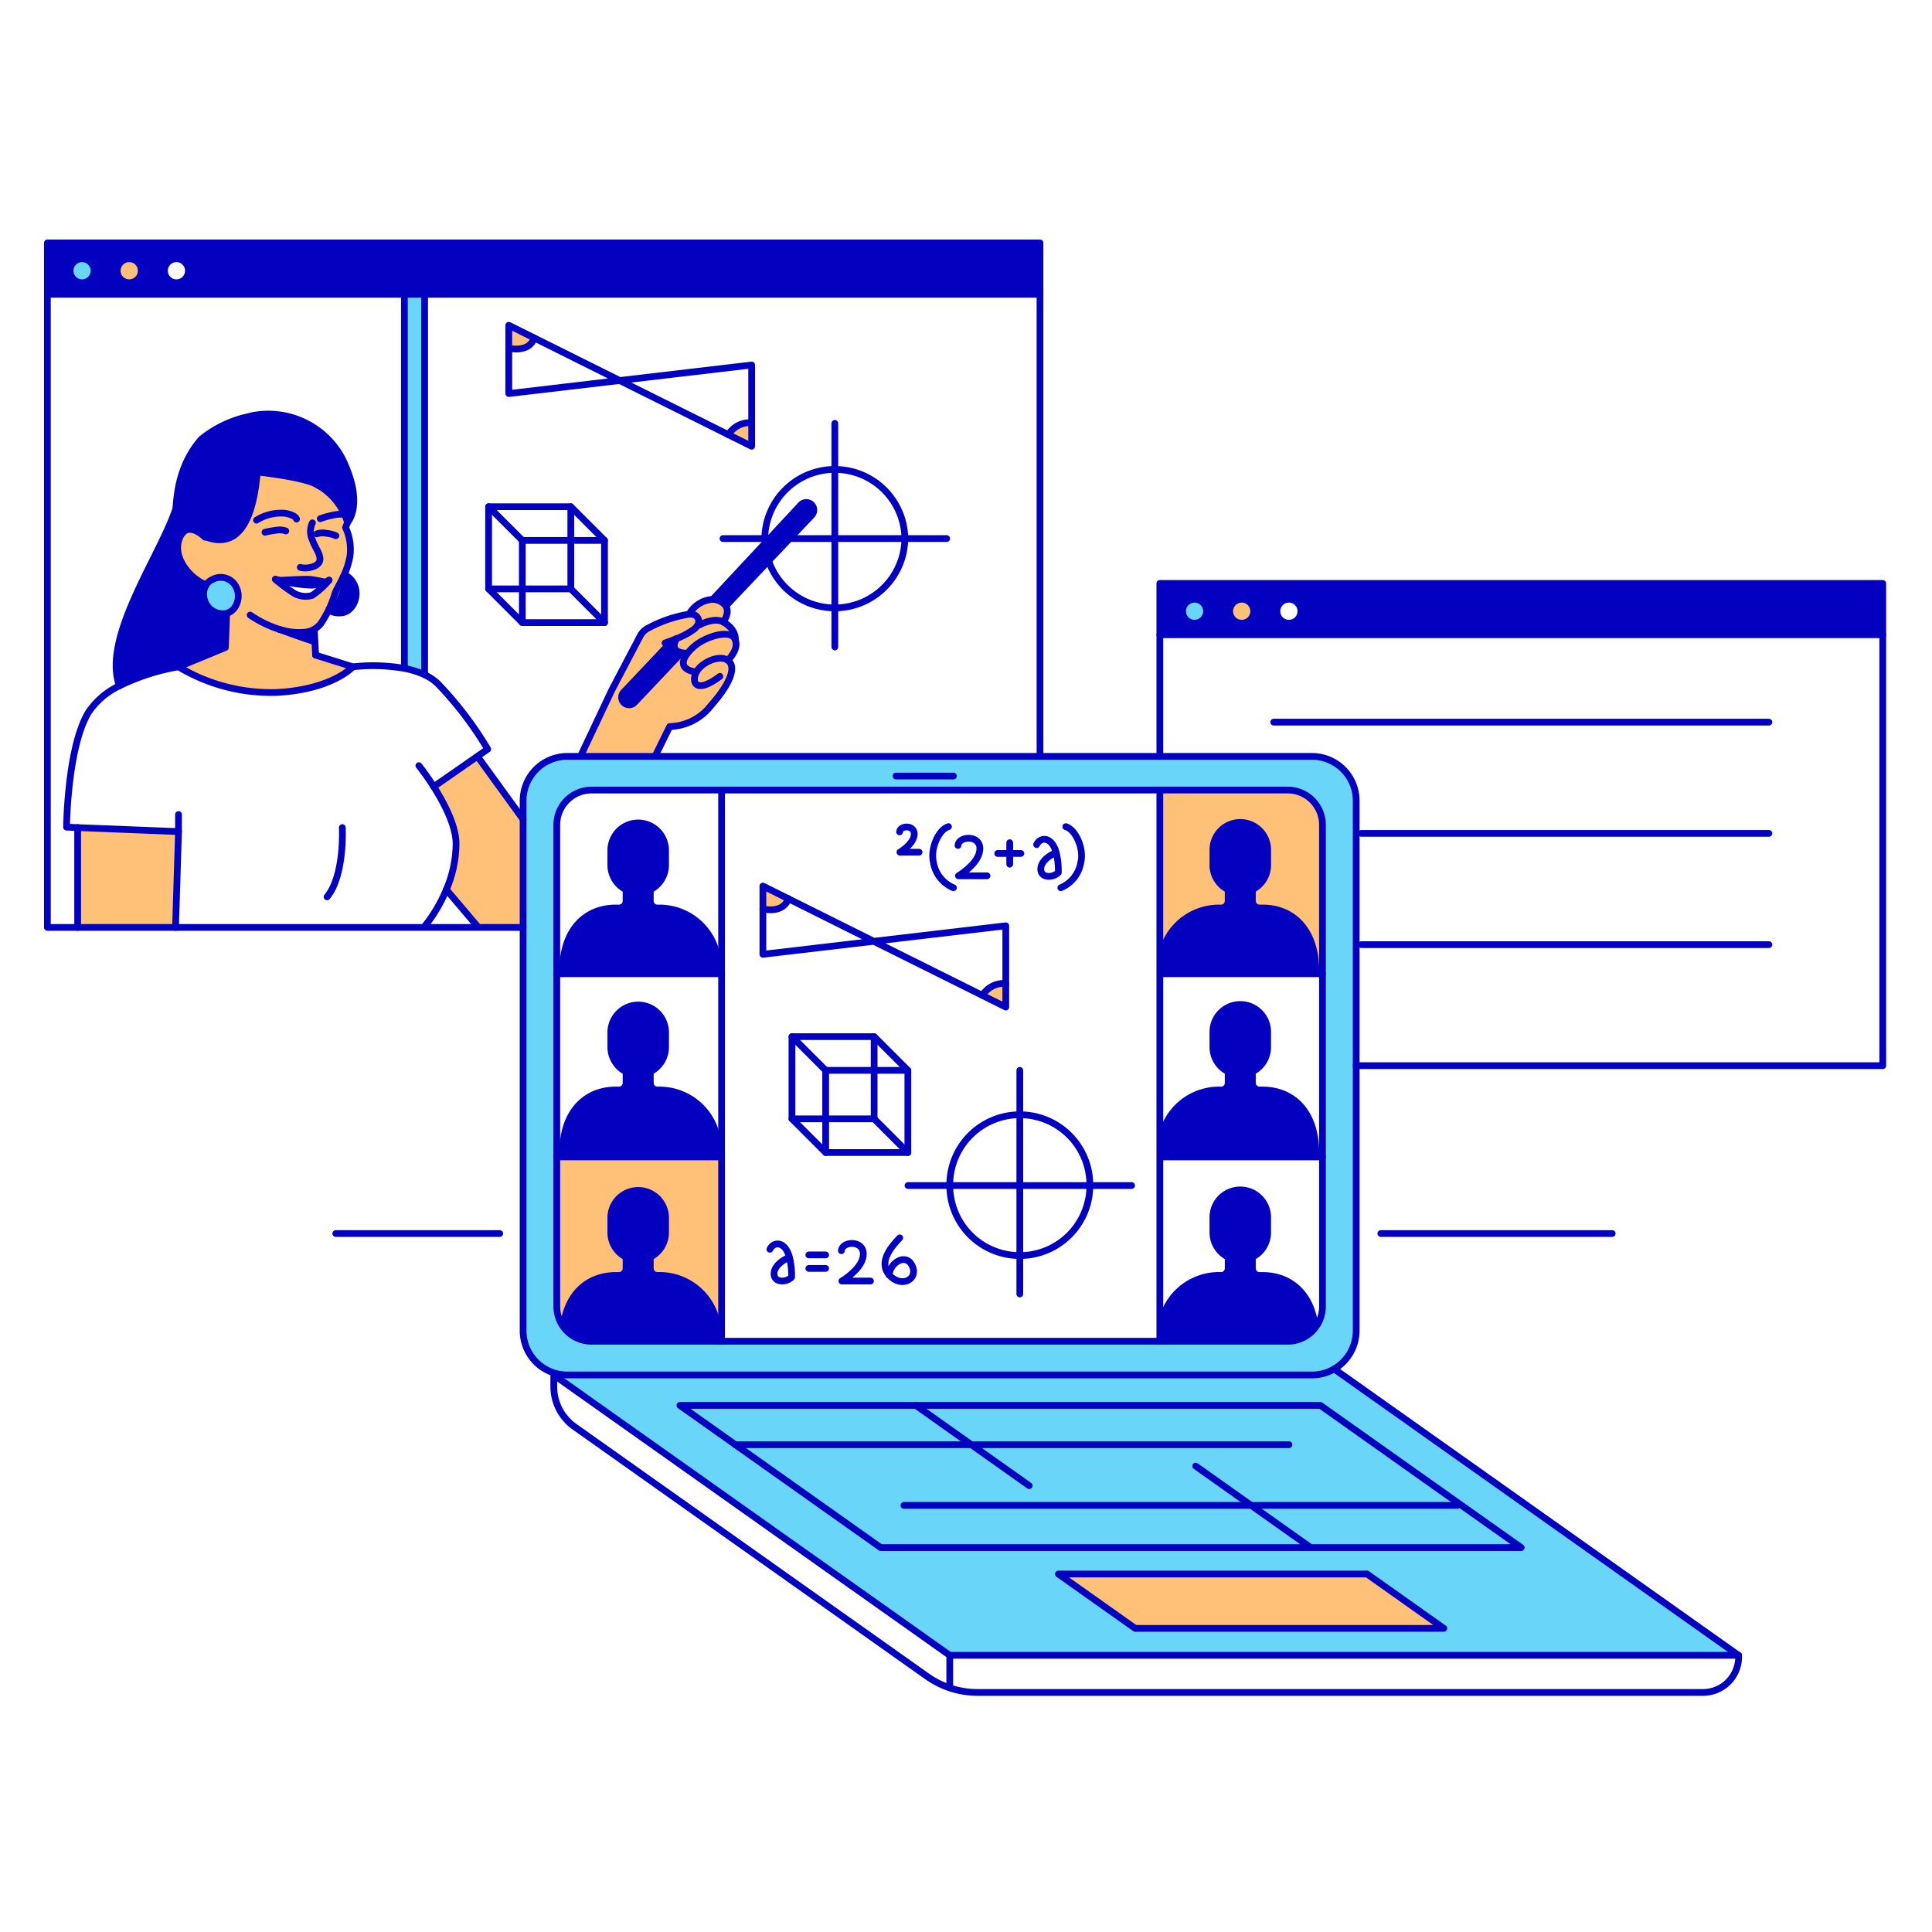<svg xmlns="http://www.w3.org/2000/svg" viewBox="0 0 250 250"><g transform="matrix(0.625,0,0,0.625,0,0)"><g transform="matrix(2,0,0,2,0,0)"><defs><style>.a{fill:#0400BF;}.b{fill:#69D6F9;}.c{fill:#FFC077;}.d{fill:none;stroke:#0400BF;stroke-linecap:round;stroke-linejoin:round;stroke-width:0.698px;}</style></defs><path class="a" d="M194.9,60.4V65.71H120.066V60.4Zm-60.237,2.875a1.241,1.241,0,1,0-1.242,1.242A1.239,1.239,0,0,0,134.667,63.271Zm-4.885,0a1.241,1.241,0,1,0-1.243,1.242A1.24,1.24,0,0,0,129.782,63.271Zm-4.886,0a1.241,1.241,0,1,0-1.242,1.242A1.24,1.24,0,0,0,124.9,63.271Z"></path><path class="b" d="M179.978,171.359H98.318l-10.27-7.272L57.327,142.335l.046-.206a4.589,4.589,0,0,0,1.361.206h77.071a4.575,4.575,0,0,0,2.307-.621Zm-44.47-11.153h21.965l-6.453-4.568-14.332-10.152h-66.3l5.744,4.069,15.041,10.651Zm-17.916,8.362h31.872l-7.946-5.626H109.566l7.946,5.626Z"></path><polygon class="b" points="157.473 160.206 135.508 160.206 135.508 160.077 129.52 155.837 150.881 155.837 151.02 155.638 157.473 160.206"></polygon><polygon class="b" points="100.555 149.555 94.811 145.486 136.688 145.486 151.02 155.638 150.881 155.837 129.52 155.837 135.508 160.077 135.508 160.206 91.168 160.206 76.127 149.555 100.555 149.555"></polygon><polygon class="c" points="149.464 168.568 117.592 168.568 117.512 168.568 109.566 162.942 141.438 162.942 141.518 162.942 149.464 168.568"></polygon><path class="b" d="M140.391,110.317v27.436a4.582,4.582,0,0,1-4.586,4.582H58.734a4.579,4.579,0,0,1-4.582-4.582V82.884A4.584,4.584,0,0,1,58.734,78.3h77.071a4.584,4.584,0,0,1,4.586,4.586Zm-3.49,24.93V85.386a3.6,3.6,0,0,0-3.6-3.6H61.239a3.6,3.6,0,0,0-3.6,3.6v49.861a3.6,3.6,0,0,0,3.6,3.6H133.3a3.6,3.6,0,0,0,3.6-3.6Z"></path><path class="c" d="M136.9,85.386V100.8h-.684v-.259c0-4.4-2.478-6.55-5.507-6.55h-.324a.739.739,0,0,1-.74-.736V92.093a2.834,2.834,0,0,0,1.581-2.54V87.975a2.834,2.834,0,0,0-5.668,0v1.578a2.834,2.834,0,0,0,1.581,2.54v1.166a.74.74,0,0,1-.216.52A.748.748,0,0,1,126.4,94a6.068,6.068,0,0,0-6.264,6.411h-.07V81.788H133.3A3.6,3.6,0,0,1,136.9,85.386Z"></path><path class="a" d="M136.133,137.247l.154.011a3.594,3.594,0,0,1-2.984,1.587H120.066v-.4h.07a6.068,6.068,0,0,1,6.264-6.411.737.737,0,0,0,.74-.736v-1.166a2.833,2.833,0,0,1-1.581-2.54v-1.577a2.834,2.834,0,0,1,5.668,0v1.577a2.833,2.833,0,0,1-1.581,2.54V131.3a.739.739,0,0,0,.74.736h.324C133.415,132.033,135.679,133.75,136.133,137.247Z"></path><path class="a" d="M136.217,119.39v.373H120.066v-.513h.07a6.068,6.068,0,0,1,6.264-6.41.744.744,0,0,0,.524-.217.736.736,0,0,0,.216-.52v-1.165a2.834,2.834,0,0,1-1.581-2.541V106.82a2.834,2.834,0,0,1,5.668,0V108.4a2.834,2.834,0,0,1-1.581,2.541V112.1a.74.74,0,0,0,.74.737h.324C133.739,112.84,136.217,114.993,136.217,119.39Z"></path><path class="a" d="M136.217,100.545v.259H120.066v-.4h.07A6.068,6.068,0,0,1,126.4,94a.748.748,0,0,0,.524-.216.74.74,0,0,0,.216-.52V92.093a2.834,2.834,0,0,1-1.581-2.54V87.975a2.834,2.834,0,0,1,5.668,0v1.578a2.834,2.834,0,0,1-1.581,2.54v1.166a.739.739,0,0,0,.74.736h.324C133.739,94,136.217,96.148,136.217,100.545Z"></path><path class="c" d="M128.539,62.032a1.241,1.241,0,1,1-1.238,1.239A1.24,1.24,0,0,1,128.539,62.032Z"></path><path class="b" d="M123.654,62.032a1.241,1.241,0,1,1-1.239,1.239A1.24,1.24,0,0,1,123.654,62.032Z"></path><path class="a" d="M107.66,25.149v5.315H4.9V25.149ZM19.505,28.025a1.241,1.241,0,1,0-1.242,1.242A1.24,1.24,0,0,0,19.505,28.025Zm-4.885,0a1.241,1.241,0,1,0-1.243,1.242A1.24,1.24,0,0,0,14.62,28.025Zm-4.886,0a1.241,1.241,0,1,0-1.242,1.242A1.24,1.24,0,0,0,9.734,28.025Z"></path><path class="c" d="M104.118,101.812v2.439l-2.415-1.2A2.586,2.586,0,0,1,104.118,101.812Z"></path><polygon class="b" points="94.811 145.486 100.555 149.555 76.127 149.555 70.383 145.486 94.811 145.486"></polygon><path class="a" d="M83.923,52.167a.777.777,0,0,1,.115,1.155l-2.2,2.324-2.275,2.4-4.278,4.523-.252.035a1.519,1.519,0,0,0-.335-.276,1.864,1.864,0,0,0-.91-.286v-.007L79.6,55.81l3.3-3.542a.774.774,0,0,1,.569-.248A.782.782,0,0,1,83.923,52.167Z"></path><path class="c" d="M78.974,91.723,81.6,93.032c-.513,1.595-2.628,1.071-2.628,1.071Z"></path><path class="c" d="M77.812,43.76V46.2L75.4,45A2.586,2.586,0,0,1,77.812,43.76Z"></path><path class="c" d="M76.123,66.251c.377,1.044-.785,2.1-.785,2.1-.89-.611-2.722.223-3.249,1.221-1.6-.216-1.56-1.05-1-1.835a4.984,4.984,0,0,1,1.406-1.274C73.747,65.71,75.746,65.208,76.123,66.251Z"></path><path class="c" d="M74.867,64.384c1.424.807,1.256,1.867,1.256,1.867-.377-1.043-2.376-.541-3.629.21a4.984,4.984,0,0,0-1.406,1.274l-.182-.123a2.236,2.236,0,0,1-.433-.066c-1.179-.293-.478-1.361-.429-1.438l0,0a7.859,7.859,0,0,0,1.769-.946,1.587,1.587,0,0,0,.394-.443l.115.017S73.914,63.843,74.867,64.384Z"></path><path class="c" d="M72.089,69.57c.527-1,2.359-1.832,3.249-1.221s.387,2.275-1.72,4.662a5.589,5.589,0,0,1-4.289,2.2l-1.5,3.047V78.3H60.109V78.26l3.221-6.823,2.99-5.7a1.96,1.96,0,0,1,.8-.729,13.419,13.419,0,0,1,4.219-1.431,1.438,1.438,0,0,1,.475.049.724.724,0,0,1,.394,1.089,1.587,1.587,0,0,1-.394.443,7.859,7.859,0,0,1-1.769.946l0,0c-.192.077-.373.15-.534.21l.028.076-4.983,5.27a.774.774,0,0,0,.115,1.152.786.786,0,0,0,.457.146.777.777,0,0,0,.569-.248l4.652-4.92.125-.248a2.236,2.236,0,0,0,.433.066l.181.123C70.529,68.52,70.491,69.354,72.089,69.57Z"></path><path class="c" d="M75.034,62.608c.653.754-.167,1.776-.167,1.776-.953-.541-2.541.349-2.541.349l-.115-.017a.724.724,0,0,0-.394-1.089,1.438,1.438,0,0,0-.475-.049v0a3.011,3.011,0,0,1,2.447-1.529,1.864,1.864,0,0,1,.91.286A1.519,1.519,0,0,1,75.034,62.608Z"></path><path class="a" d="M74.7,138.444v.4H61.239a3.584,3.584,0,0,1-2.966-1.563l.052-.035c.454-3.5,2.719-5.214,5.42-5.214h.328a.736.736,0,0,0,.736-.736v-1.166a2.829,2.829,0,0,1-1.577-2.54v-1.577a2.834,2.834,0,1,1,5.667,0v1.577a2.832,2.832,0,0,1-1.58,2.54V131.3a.737.737,0,0,0,.736.736,6.069,6.069,0,0,1,6.268,6.411Z"></path><path class="c" d="M74.7,119.763v18.681h-.376a6.069,6.069,0,0,0-6.268-6.411.737.737,0,0,1-.736-.736v-1.166a2.832,2.832,0,0,0,1.58-2.54v-1.577a2.834,2.834,0,0,0-5.667,0v1.577a2.829,2.829,0,0,0,1.577,2.54V131.3a.736.736,0,0,1-.736.736h-.328c-2.7,0-4.966,1.717-5.42,5.214l-.052.035a3.574,3.574,0,0,1-.632-2.035V119.763H74.7Z"></path><path class="a" d="M74.7,119.25v.513H58.242v-.373c0-4.4,2.477-6.55,5.5-6.55h.328a.737.737,0,0,0,.736-.737v-1.165a2.831,2.831,0,0,1-1.577-2.541V106.82a2.834,2.834,0,1,1,5.667,0V108.4a2.834,2.834,0,0,1-1.58,2.541V112.1a.739.739,0,0,0,.736.737,6.069,6.069,0,0,1,6.268,6.41Z"></path><path class="a" d="M74.7,100.406v.4H58.242v-.259c0-4.4,2.477-6.55,5.5-6.55h.328a.737.737,0,0,0,.736-.736V92.093a2.831,2.831,0,0,1-1.577-2.54V87.975a2.834,2.834,0,1,1,5.667,0v1.578a2.833,2.833,0,0,1-1.58,2.54v1.166a.737.737,0,0,0,.736.736,6.069,6.069,0,0,1,6.268,6.411Z"></path><path class="a" d="M70.473,67.546l-.125.248L65.7,72.714a.777.777,0,0,1-.569.248.786.786,0,0,1-.457-.146.774.774,0,0,1-.115-1.152l4.983-5.27-.028-.076c.161-.06.342-.133.534-.21C70,66.185,69.294,67.253,70.473,67.546Z"></path><path class="c" d="M52.669,33.671,55.3,34.98c-.509,1.594-2.627,1.071-2.627,1.071Z"></path><path class="c" d="M54.152,84.82V96.009H49.427v-.116l-3.221-3.8a12.4,12.4,0,0,0,1.008-4.725c0-1.888-1.242-4.244-2.314-5.929L49.427,78.3Z"></path><path class="b" d="M43.958,30.464V69.731l-.049.1a8.908,8.908,0,0,0-2.076-.645l.031-.157V30.464Z"></path><path class="a" d="M36.661,60.5c.569,1.134-.063,2.782-1.263,2.932a2.149,2.149,0,0,1-1.246-.2,8.545,8.545,0,0,0,1.12-2.387c.147-.353.387-.737.621-1.225A2.146,2.146,0,0,1,36.661,60.5Z"></path><path class="c" d="M32.672,67.818l3.856,1.215s-2.121,2.345-7.841,2.652a18.613,18.613,0,0,1-10.208-2.652l4.858-2.007L20.186,63.76c.021,0-.415-3.48-.394-3.483.6-.077,4.826,3.675,5.171,3.179l.936.216a11.558,11.558,0,0,0,2.98,1.466l.035.011c.307.115,2.617.963,3.667,1.284H32.6l.01.192Z"></path><path class="c" d="M34.061,60.057a2.22,2.22,0,0,1-.352.206s-1.2-.262-1.641-.3c-.352-.031-2.348.067-3.116.112-.188.007-.3.014-.3.014v0a15.065,15.065,0,0,0,1.577,1.18,2.379,2.379,0,0,0,2.08.363A8.278,8.278,0,0,0,34.061,60.057Zm-15.138-4.92c.547-.6,1.308-.269,1.8.066a2.8,2.8,0,0,0,1.742.53c3.287-.216,3.981-5.126,4.187-6.871,0,0,4.506.488,5.961,1.207.139.07.279.147.415.224a6.524,6.524,0,0,1,2.953,3.779l-.035.1c-.091.262-.171.436-.171.436a5.383,5.383,0,0,1,.46,2.956,8.266,8.266,0,0,1-.694,2.153c-.311.66-.639,1.176-.834,1.651a11.548,11.548,0,0,1-1.508,3.21,2.574,2.574,0,0,1-.694.58,2.29,2.29,0,0,1-.81.275,6.32,6.32,0,0,1-2.335-.164c-.146-.035-.3-.073-.443-.118l-.035-.011a11.589,11.589,0,0,1-2.98-1.466l-1.633-.216a2.478,2.478,0,0,0,.234-2.8c-.6-.942-1.033-1.319-2.555-.645a2.105,2.105,0,0,0-.872.848l-.105.474c-1.022-.589-3.3-3.667-2.324-5.761A1.572,1.572,0,0,1,18.923,55.137Z"></path><path class="a" d="M26.645,48.844a.03.03,0,0,1,0,.018c-.216,1.874-1.005,7.388-4.945,6.84a1.56,1.56,0,0,1-.757-.332c-.454-.363-1.382-.942-2.024-.233a1.674,1.674,0,0,0-.28.436c-.977,2.094.859,3.811,1.881,4.4l.824.566a2.134,2.134,0,0,0-.056,2.059c.429,1.211,1.413,1.074,2.164,1.092l-.119,3.336-4.858,2.007A22.223,22.223,0,0,0,12.362,71c-1.811-5.032,4.149-13.341,5.807-18.23.174-.51-.039-4.244,2.694-7.325a11.643,11.643,0,0,1,4.742-2.293q.3-.078.576-.139a8.653,8.653,0,0,1,9.245,4.456c2.338,4.764.551,6.6.551,6.6a6.522,6.522,0,0,0-2.952-3.779,10.086,10.086,0,0,0-4.279-2.077C26.6,47.867,26.631,48.722,26.645,48.844Z"></path><path class="a" d="M33.025,50.293c-.136-.077-.276-.154-.416-.224-1.455-.719-5.96-1.207-5.96-1.207a.03.03,0,0,0,0-.018c-.014-.122-.045-.977,2.1-.628A10.086,10.086,0,0,1,33.025,50.293Z"></path><path class="a" d="M32.533,65.211l.066,1.222h-.018c-1.05-.321-3.36-1.169-3.667-1.284.146.045.3.083.443.118a6.318,6.318,0,0,0,2.335.164,2.284,2.284,0,0,0,.809-.275Z"></path><path class="b" d="M23.267,63.519A1.935,1.935,0,0,1,21.18,62.14a1.865,1.865,0,0,1,.168-1.6,1.3,1.3,0,0,1,.6-.527,1.775,1.775,0,0,1,2.526.816,2.1,2.1,0,0,1-.174,2.056,1.417,1.417,0,0,1-.984.631C23.3,63.515,23.285,63.519,23.267,63.519Z"></path><polygon class="c" points="18.479 86.087 18.172 96.009 8.038 96.009 8.038 85.672 18.479 86.087"></polygon><path class="c" d="M13.377,26.786a1.241,1.241,0,1,1-1.239,1.239A1.24,1.24,0,0,1,13.377,26.786Z"></path><path class="b" d="M8.492,26.786a1.241,1.241,0,1,1-1.239,1.239A1.24,1.24,0,0,1,8.492,26.786Z"></path><path class="d" d="M138.112,141.714a4.575,4.575,0,0,1-2.307.621H58.734a4.579,4.579,0,0,1-4.582-4.582V82.884A4.584,4.584,0,0,1,58.734,78.3h77.071a4.584,4.584,0,0,1,4.586,4.586v54.869A4.581,4.581,0,0,1,138.112,141.714Z"></path><path class="d" d="M74.7,138.845H61.239a3.6,3.6,0,0,1-3.6-3.6V85.386a3.6,3.6,0,0,1,3.6-3.6H133.3a3.6,3.6,0,0,1,3.6,3.6v49.861a3.6,3.6,0,0,1-3.6,3.6H74.7Z"></path><line class="d" x1="92.755" y1="80.336" x2="98.698" y2="80.336"></line><polyline class="d" points="74.699 81.788 74.699 100.406 74.699 100.804 74.699 119.25 74.699 119.763 74.699 138.444 74.699 138.845"></polyline><polyline class="d" points="120.066 81.788 120.066 100.406 120.066 100.804 120.066 119.25 120.066 119.763 120.066 138.444 120.066 138.845"></polyline><polyline class="d" points="57.641 100.804 58.242 100.804 74.699 100.804"></polyline><polyline class="d" points="57.641 119.763 58.242 119.763 74.699 119.763"></polyline><path class="d" d="M74.323,100.406A6.069,6.069,0,0,0,68.055,94a.737.737,0,0,1-.736-.736V92.093a2.833,2.833,0,0,0,1.58-2.54V87.975a2.834,2.834,0,0,0-5.667,0v1.578a2.831,2.831,0,0,0,1.577,2.54v1.166a.737.737,0,0,1-.736.736h-.328c-3.026,0-5.5,2.153-5.5,6.55"></path><path class="d" d="M74.323,119.25a6.069,6.069,0,0,0-6.268-6.41.739.739,0,0,1-.736-.737v-1.165A2.834,2.834,0,0,0,68.9,108.4V106.82a2.834,2.834,0,0,0-5.667,0V108.4a2.831,2.831,0,0,0,1.577,2.541V112.1a.737.737,0,0,1-.736.737h-.328c-3.026,0-5.5,2.153-5.5,6.55"></path><path class="d" d="M74.323,138.444a6.069,6.069,0,0,0-6.268-6.411.737.737,0,0,1-.736-.736v-1.166a2.832,2.832,0,0,0,1.58-2.54v-1.577a2.834,2.834,0,0,0-5.667,0v1.577a2.829,2.829,0,0,0,1.577,2.54V131.3a.736.736,0,0,1-.736.736h-.328c-2.7,0-4.966,1.717-5.42,5.214"></path><polyline class="d" points="136.901 100.804 136.217 100.804 120.108 100.804"></polyline><polyline class="d" points="136.901 119.763 136.217 119.763 120.108 119.763"></polyline><path class="d" d="M120.136,100.406A6.068,6.068,0,0,1,126.4,94a.748.748,0,0,0,.524-.216.74.74,0,0,0,.216-.52V92.093a2.834,2.834,0,0,1-1.581-2.54V87.975a2.834,2.834,0,0,1,5.668,0v1.578a2.834,2.834,0,0,1-1.581,2.54v1.166a.739.739,0,0,0,.74.736h.324c3.029,0,5.507,2.153,5.507,6.55"></path><path class="d" d="M120.136,119.25a6.068,6.068,0,0,1,6.264-6.41.744.744,0,0,0,.524-.217.736.736,0,0,0,.216-.52v-1.165a2.834,2.834,0,0,1-1.581-2.541V106.82a2.834,2.834,0,0,1,5.668,0V108.4a2.834,2.834,0,0,1-1.581,2.541V112.1a.74.74,0,0,0,.74.737h.324c3.029,0,5.507,2.153,5.507,6.55"></path><path class="d" d="M120.136,138.444a6.068,6.068,0,0,1,6.264-6.411.737.737,0,0,0,.74-.736v-1.166a2.833,2.833,0,0,1-1.581-2.54v-1.577a2.834,2.834,0,0,1,5.668,0v1.577a2.833,2.833,0,0,1-1.581,2.54V131.3a.739.739,0,0,0,.74.736h.324c2.7,0,4.969,1.717,5.423,5.214"></path><polyline class="d" points="120.066 78.298 120.066 65.71 120.066 60.396 194.904 60.396 194.904 65.71 194.904 110.317 140.391 110.317"></polyline><line class="d" x1="120.066" y1="65.71" x2="194.904" y2="65.71"></line><path class="d" d="M124.9,63.271a1.241,1.241,0,1,1-1.242-1.239A1.24,1.24,0,0,1,124.9,63.271Z"></path><path class="d" d="M129.782,63.271a1.241,1.241,0,1,1-1.243-1.239A1.24,1.24,0,0,1,129.782,63.271Z"></path><path class="d" d="M134.667,63.271a1.241,1.241,0,1,1-1.242-1.239A1.239,1.239,0,0,1,134.667,63.271Z"></path><polyline class="d" points="54.152 96.009 49.427 96.009 43.958 96.009 18.172 96.009 8.038 96.009 4.904 96.009 4.904 30.464 4.904 25.149 107.66 25.149 107.66 30.464 107.66 78.298"></polyline><polyline class="d" points="4.904 30.464 41.864 30.464 43.958 30.464 107.66 30.464"></polyline><path class="d" d="M9.734,28.025a1.241,1.241,0,1,1-1.242-1.239A1.241,1.241,0,0,1,9.734,28.025Z"></path><path class="d" d="M14.62,28.025a1.241,1.241,0,1,1-1.243-1.239A1.241,1.241,0,0,1,14.62,28.025Z"></path><path class="d" d="M19.505,28.025a1.241,1.241,0,1,1-1.242-1.239A1.241,1.241,0,0,1,19.505,28.025Z"></path><path class="d" d="M88.048,164.087,57.327,142.335v1.2a5.1,5.1,0,0,0,2.157,4.167l36.5,25.845a9.029,9.029,0,0,0,5.2,1.654h75.113a3.684,3.684,0,0,0,3.686-3.685v-.154"></path><polyline class="d" points="138.112 141.714 179.978 171.359 98.318 171.359"></polyline><line class="d" x1="131.851" y1="74.756" x2="183.116" y2="74.756"></line><line class="d" x1="140.925" y1="86.272" x2="183.116" y2="86.272"></line><line class="d" x1="140.925" y1="97.788" x2="183.116" y2="97.788"></line><line class="d" x1="34.759" y1="127.696" x2="51.733" y2="127.696"></line><line class="d" x1="142.942" y1="127.696" x2="166.895" y2="127.696"></line><polyline class="d" points="88.048 164.087 98.318 171.359 98.318 174.643"></polyline><polyline class="d" points="117.512 168.568 109.566 162.942 141.438 162.942"></polyline><polyline class="d" points="141.518 162.942 149.464 168.568 117.592 168.568"></polyline><polyline class="d" points="157.473 160.206 135.508 160.206 91.168 160.206 76.127 149.555 70.383 145.486 94.811 145.486 136.688 145.486 151.02 155.638 157.473 160.206"></polyline><polyline class="d" points="76.127 149.555 100.555 149.555 133.432 149.555"></polyline><polyline class="d" points="93.576 155.837 129.52 155.837 150.881 155.837"></polyline><polyline class="d" points="94.811 145.486 100.555 149.555 106.543 153.796"></polyline><polyline class="d" points="123.776 151.768 129.52 155.837 135.508 160.077"></polyline><path class="d" d="M105.57,115.4a7.253,7.253,0,0,1,7.252,7.255.405.405,0,0,1,0,.07,7.248,7.248,0,0,1-14.5,0,.405.405,0,0,1,0-.07A7.253,7.253,0,0,1,105.57,115.4Z"></path><polyline class="d" points="105.57 110.802 105.57 115.401 105.57 122.726 105.57 129.908 105.57 133.953"></polyline><polyline class="d" points="117.145 122.726 112.818 122.726 105.57 122.726 98.322 122.726 93.994 122.726"></polyline><path class="d" d="M79.17,55.677a7.252,7.252,0,0,1,14.5,0,.611.611,0,0,1,0,.074,7.253,7.253,0,0,1-14.106,2.3"></path><polyline class="d" points="86.422 43.826 86.422 48.426 86.422 55.751 86.422 62.929 86.422 66.977"></polyline><polyline class="d" points="79.529 55.751 79.17 55.751 74.846 55.751"></polyline><polyline class="d" points="97.997 55.751 93.67 55.751 86.422 55.751 81.951 55.751"></polyline><polygon class="d" points="78.974 94.103 78.974 98.79 90.452 97.443 104.118 95.838 104.118 101.812 104.118 104.251 101.703 103.047 90.452 97.443 81.602 93.032 78.974 91.723 78.974 94.103"></polygon><path class="d" d="M78.974,94.1s2.115.524,2.628-1.071"></path><path class="d" d="M101.7,103.047a2.586,2.586,0,0,1,2.415-1.235"></path><polygon class="d" points="52.669 36.051 52.669 40.741 64.15 39.391 77.812 37.785 77.812 43.76 77.812 46.199 75.397 44.995 64.15 39.391 55.296 34.98 52.669 33.671 52.669 36.051"></polygon><path class="d" d="M52.669,36.051s2.118.523,2.627-1.071"></path><path class="d" d="M75.4,45a2.586,2.586,0,0,1,2.415-1.235"></path><polygon class="d" points="93.98 119.31 85.472 119.31 85.472 115.82 85.472 110.802 90.491 110.802 93.98 110.802 93.98 119.31"></polygon><polygon class="d" points="90.491 115.82 85.472 115.82 81.983 115.82 81.983 107.312 90.491 107.312 90.491 110.802 90.491 115.82"></polygon><line class="d" x1="81.983" y1="107.312" x2="85.472" y2="110.802"></line><line class="d" x1="90.491" y1="107.312" x2="93.98" y2="110.802"></line><line class="d" x1="90.491" y1="115.82" x2="93.98" y2="119.31"></line><line class="d" x1="81.983" y1="115.82" x2="85.472" y2="119.31"></line><polygon class="d" points="62.579 64.451 54.071 64.451 54.071 60.961 54.071 55.943 59.09 55.943 62.579 55.943 62.579 64.451"></polygon><polygon class="d" points="59.09 60.961 54.071 60.961 50.582 60.961 50.582 52.453 59.09 52.453 59.09 55.943 59.09 60.961"></polygon><line class="d" x1="50.582" y1="52.453" x2="54.071" y2="55.943"></line><line class="d" x1="59.09" y1="52.453" x2="62.579" y2="55.943"></line><line class="d" x1="59.09" y1="60.961" x2="62.579" y2="64.451"></line><line class="d" x1="50.582" y1="60.961" x2="54.071" y2="64.451"></line><path class="d" d="M81.634,130.194s-1.428.58-1.5,1.592,1.232,1.015,1.811.436a7.623,7.623,0,0,0-.216-2.052,3.147,3.147,0,0,0-.255-.667c-.541-1.012-1.448-.869-1.773-.181"></path><path class="d" d="M109.245,88.3s-1.428.579-1.5,1.595,1.232,1.016,1.811.436a7.641,7.641,0,0,0-.216-2.055,3.013,3.013,0,0,0-.255-.663c-.541-1.016-1.448-.869-1.773-.182"></path><line class="d" x1="83.727" y1="129.908" x2="85.472" y2="129.908"></line><line class="d" x1="83.727" y1="131.304" x2="85.472" y2="131.304"></line><path class="d" d="M87.1,129.472c.087-1.1,2.712-1.12,2.206.785-.346,1.295-2.154,2.356-2.154,2.356h2.96"></path><path class="d" d="M99.17,87.521c.09-1.095,2.715-1.12,2.2.782-.345,1.3-2.15,2.359-2.15,2.359h2.956"></path><path class="d" d="M93.122,86.112c.059-.737,1.822-.751,1.48.527-.231.865-1.442,1.58-1.442,1.58h1.982"></path><path class="d" d="M92.04,131.974c1.2,1.389,3.033.513,2.411-.9S92.152,130.672,92.04,131.974Z"></path><path class="d" d="M93.143,128.139c-.719.764-2.3,2.443-1.1,3.835"></path><polyline class="d" points="104.526 87.235 104.526 88.349 104.526 89.462"></polyline><polyline class="d" points="103.284 88.349 104.526 88.349 105.678 88.349"></polyline><path class="d" d="M98.185,85.574c-1.029.314-1.884,2.272-1.563,3.65A3.436,3.436,0,0,0,98.7,91.9"></path><path class="d" d="M110.33,85.574c1.029.314,1.884,2.272,1.563,3.65a3.442,3.442,0,0,1-2.076,2.674"></path><line class="d" x1="41.864" y1="30.464" x2="41.864" y2="69.033"></line><line class="d" x1="43.958" y1="30.464" x2="43.958" y2="69.731"></line><path class="d" d="M18.479,84.321v1.766L8.038,85.672,6.89,85.627s.077-8.139,2.226-11.82A7.931,7.931,0,0,1,12.362,71a22.223,22.223,0,0,1,6.117-1.971,18.613,18.613,0,0,0,10.208,2.652c5.72-.307,7.841-2.652,7.841-2.652a18.845,18.845,0,0,1,5.305.157,8.908,8.908,0,0,1,2.076.645,5.156,5.156,0,0,1,1.379.908,37.329,37.329,0,0,1,5.2,6.815l-1.064.74L44.9,81.439"></path><line class="d" x1="8.038" y1="85.672" x2="8.038" y2="96.009"></line><line class="d" x1="18.479" y1="86.087" x2="18.172" y2="96.009"></line><path class="d" d="M43.361,79.261s.719.894,1.539,2.178c1.072,1.685,2.311,4.041,2.314,5.929a12.4,12.4,0,0,1-1.008,4.725,15.612,15.612,0,0,1-2.248,3.8"></path><path class="d" d="M35.436,85.672s.265,4.948-1.581,7.171"></path><path class="d" d="M34.77,55.458a3.175,3.175,0,0,0-1-.252,1.837,1.837,0,0,0-.974.06"></path><path class="d" d="M27.431,55.1a8.982,8.982,0,0,1,1.186-.21,1.848,1.848,0,0,1,.974.074"></path><path class="d" d="M32.341,54.124a2.074,2.074,0,0,0,.017,1.812c.206.691.866,1.427.75,2.08s-1.319.914-2.024.722"></path><path class="d" d="M28.879,65.138a11.558,11.558,0,0,1-2.98-1.466"></path><path class="d" d="M35.537,59.715c-.31.66-.638,1.176-.834,1.651a11.574,11.574,0,0,1-1.507,3.21,2.578,2.578,0,0,1-.7.58,2.284,2.284,0,0,1-.809.275,6.318,6.318,0,0,1-2.335-.164c-.147-.035-.3-.073-.443-.118"></path><path class="d" d="M35.942,54.17c-.091.262-.171.436-.171.436a5.379,5.379,0,0,1,.461,2.956,8.3,8.3,0,0,1-.7,2.153"></path><path class="d" d="M26.551,53.849a4.822,4.822,0,0,1,2.946-.716c1.13.192,1.193.583,1.2.6"></path><path class="d" d="M35.572,53.245a3.2,3.2,0,0,0-.991.059,9.3,9.3,0,0,0-1.427.391"></path><path class="d" d="M34.065,60.054l0,0a2.22,2.22,0,0,1-.352.206,4.1,4.1,0,0,1-1.525.318,14.814,14.814,0,0,1-3.232-.5c-.227-.056-.384-.1-.436-.112"></path><path class="d" d="M28.5,59.963s.059.049.154.132a15.065,15.065,0,0,0,1.577,1.18,2.379,2.379,0,0,0,2.08.363,8.278,8.278,0,0,0,1.755-1.581"></path><polyline class="d" points="32.533 65.211 32.599 66.433 32.609 66.625 32.672 67.818"></polyline><line class="d" x1="36.528" y1="69.033" x2="32.672" y2="67.818"></line><polyline class="d" points="23.456 63.69 23.337 67.026 18.479 69.033"></polyline><path class="d" d="M21.215,55.608s-1.413-1.438-2.292-.471a1.674,1.674,0,0,0-.28.436c-.977,2.094,1.11,4.393,2.7,4.966"></path><path class="d" d="M18.923,55.137l0,.006"></path><path class="d" d="M24.3,62.884a2.08,2.08,0,0,0,.174-2.056,1.78,1.78,0,0,0-2.526-.816,1.338,1.338,0,0,0-.6.527,1.865,1.865,0,0,0-.168,1.6,1.945,1.945,0,0,0,2.087,1.379c.014,0,.028,0,.042,0A1.425,1.425,0,0,0,24.3,62.884Z"></path><path class="d" d="M34.148,63.233a2.124,2.124,0,0,0,1.246.2c1.2-.15,1.832-1.8,1.264-2.932a2.111,2.111,0,0,0-.772-.879"></path><path class="d" d="M28.649,60.092s.115-.007.3-.014c.768-.045,2.764-.143,3.116-.112.437.035,1.641.3,1.641.3"></path><path class="d" d="M28.879,65.138l.035.011c.307.115,2.617.963,3.667,1.284"></path><path class="d" d="M26.645,48.844c-.014-.122-.045-.977,2.1-.628a10.086,10.086,0,0,1,4.279,2.077l.01.01"></path><path class="d" d="M22.426,45.822s3.727-.213,4.219,3.022a.03.03,0,0,1,0,.018"></path><path class="d" d="M21.3,55.587c4.6,1.734,5.119-4.778,5.346-6.725,0,0,4.5.488,5.96,1.207.14.07.28.147.416.224a6.522,6.522,0,0,1,2.952,3.779s1.787-1.835-.551-6.6a8.653,8.653,0,0,0-9.245-4.456q-.278.061-.576.139a11.643,11.643,0,0,0-4.742,2.293c-2.733,3.081-2.52,6.815-2.694,7.325-1.658,4.889-7.618,13.2-5.807,18.23"></path><path class="d" d="M70.048,66.105a7.859,7.859,0,0,0,1.769-.946,1.587,1.587,0,0,0,.394-.443.724.724,0,0,0-.394-1.089,1.438,1.438,0,0,0-.475-.049,13.419,13.419,0,0,0-4.219,1.431,1.951,1.951,0,0,0-.8.729l-2.991,5.7L60.109,78.26"></path><path class="d" d="M68.844,66.559s.275-.091.666-.241c.161-.06.342-.133.534-.21"></path><line class="d" x1="49.427" y1="78.298" x2="54.152" y2="84.82"></line><line class="d" x1="46.206" y1="92.093" x2="49.427" y2="95.893"></line><path class="d" d="M67.828,78.26l1.5-3.047a5.589,5.589,0,0,0,4.289-2.2c2.107-2.387,2.606-4.052,1.72-4.662s-2.722.223-3.249,1.221-.122,2.359,2.436.447"></path><path class="d" d="M75.338,68.349s1.162-1.054.785-2.1-2.376-.541-3.629.21a4.984,4.984,0,0,0-1.406,1.274c-.559.785-.6,1.619,1,1.835"></path><path class="d" d="M76.123,66.251s.168-1.06-1.256-1.867c-.953-.541-2.541.349-2.541.349"></path><path class="d" d="M70.048,66.105l0,0c-.049.077-.75,1.145.429,1.438a2.236,2.236,0,0,0,.433.066"></path><path class="d" d="M75.286,62.573l4.278-4.523,2.275-2.4,2.2-2.324A.777.777,0,0,0,82.9,52.268L79.6,55.81l-5.807,6.229"></path><path class="d" d="M69.538,66.394l-4.983,5.27a.774.774,0,0,0,.115,1.152.786.786,0,0,0,.457.146.777.777,0,0,0,.569-.248l4.652-4.92"></path><path class="d" d="M74.867,64.384s.82-1.022.167-1.776a1.519,1.519,0,0,0-.335-.276,1.864,1.864,0,0,0-.91-.286,3.011,3.011,0,0,0-2.447,1.529"></path></g></g></svg>
